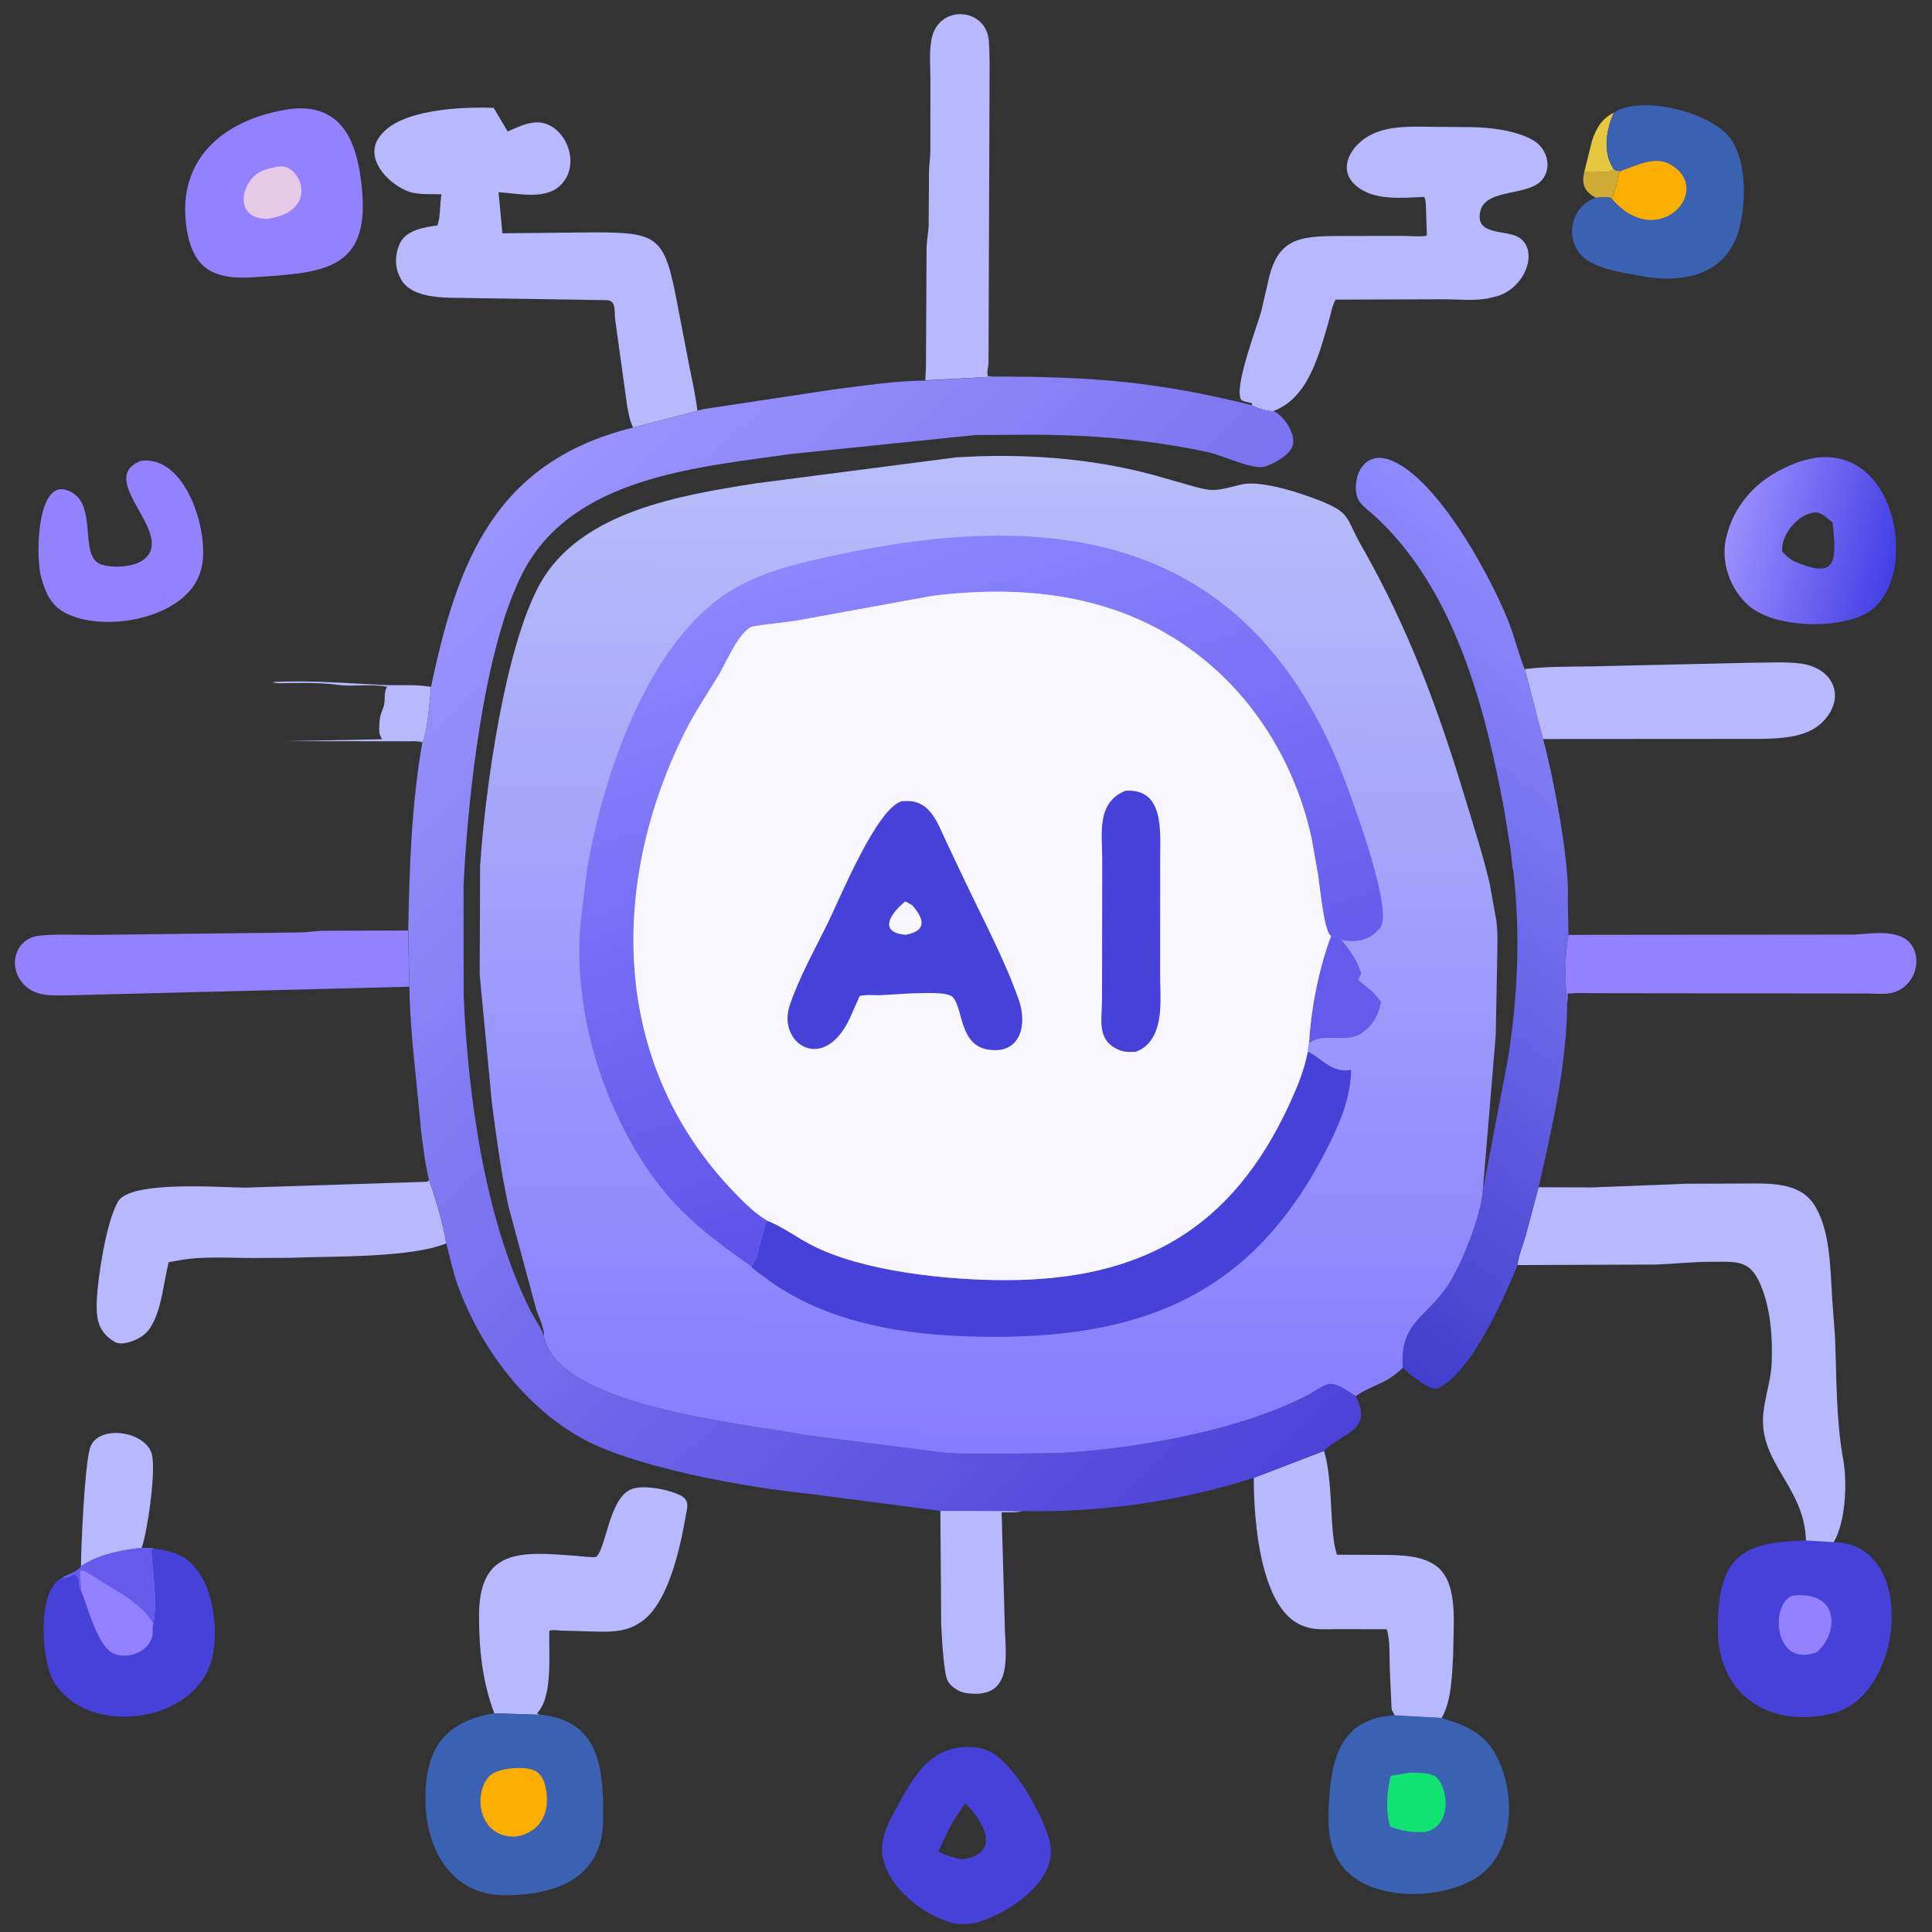<?xml version="1.0" encoding="utf-8" ?>
<svg xmlns="http://www.w3.org/2000/svg" xmlns:xlink="http://www.w3.org/1999/xlink" width="512" height="512">
	<rect width="100%" height="100%" fill="#333333" stroke="none"/>
	<path fill="#D0AC36" d="M427.594 44.762C428.295 45.385 428.625 45.258 429.541 45.302L428.825 46.16C428.767 47.908 427.996 51.146 427.019 52.486C425.834 52.053 424.186 52.34 422.934 52.412C420.032 50.88 419.079 49.006 419.825 45.68L420.456 45.552C422.486 45.106 426.25 46.295 427.594 44.762Z"/>
	<path fill="#E6C840" d="M427.725 29.82C425.614 34.362 424.695 40.35 427.594 44.762C426.25 46.295 422.486 45.106 420.456 45.552L419.825 45.68L421.909 37.288C423.001 33.961 424.516 31.438 427.725 29.82Z"/>
	<path fill="#B8B8FF" d="M72.155 180.764C81.81 180.184 91.796 181.069 101.44 181.525C105.642 181.723 110.086 181.28 114.215 182.031C114.01 184.67 113.197 194.928 111.936 196.711C110.702 196.317 109.267 196.452 108 196.453L75.412 196.412L101.25 195.904L100.717 194.845C100.331 194.036 100.547 191.049 100.715 190.115L100.806 189.75C101.033 188.66 101.627 187.683 101.823 186.624C102.093 185.168 101.685 183.204 102.607 181.989L101.875 181.89C97.804 181.215 93.41 182.04 89.34 181.48C86.693 181.116 83.676 181.001 81.002 180.998L75.303 181.034C74.42 181.038 73.409 181.154 72.562 180.898L72.155 180.764Z"/>
	<path fill="#B8B8FF" d="M21.47 415.144C21.443 410.022 22.447 388.385 23.843 383.767C25.694 377.646 37.574 378.983 40.025 384.699C41.708 388.625 38.949 406.438 37.538 410.233C32.625 410.663 25.578 412.063 21.47 415.144Z"/>
	<path fill="#B8B8FF" d="M249.205 400.073L271.048 400.487C269.313 400.929 267.23 400.755 265.44 400.778L266.249 429.82C266.315 438.029 269.019 450.254 256.5 448.745L255.789 448.647C254.152 448.313 252.14 447.091 251.285 445.664L251.125 445.383C250.102 443.615 249.55 433.35 249.426 430.404L249.205 400.073Z"/>
	<path fill="#9381FF" d="M37.329 122.14C49.461 120.504 55.58 141.455 53.423 150.354L53.171 151.342C49.49 164.068 27.215 167.959 16.98 162.251C13.437 160.275 12.013 156.938 10.977 153.228C9.47 148.913 9.459 127.64 17.368 129.806C26.817 132.393 20.171 147.905 27.187 149.695L27.5 149.771C30.748 150.579 36.032 150.224 38.521 147.937C46.131 140.94 25.197 126.923 37.329 122.14Z"/>
	<path fill="#9381FF" d="M415.637 247.751L491 247.669C494.925 247.589 499.185 246.658 503 247.942L503.464 248.093C509.929 250.412 509.082 260.514 502.071 262.926C499.986 263.643 497.206 263.309 495.006 263.292L423.901 263.217C421.109 263.22 418.233 263.082 415.455 263.304C415.43 264.339 415.446 265.383 415.284 266.407C414.786 260.716 414.548 253.773 415.637 247.751Z"/>
	<path fill="#B8B8FF" d="M404.071 177.318C409.778 176.601 415.464 176.701 421.188 176.609L465.279 175.611C469.02 175.608 472.944 175.382 476.657 175.772C485.714 176.724 489.389 184.548 483.251 191.079C479.135 195.46 472.174 195.708 466.554 195.814L408.907 195.853L404.071 177.318Z"/>
	<path fill="#4641D8" d="M254.437 463.099C257.146 462.893 260.118 462.891 262.545 464.283C269.139 468.064 276.163 480.553 278.13 487.767C281.029 498.401 266.649 507.61 258.058 509.694C256.246 509.947 254.18 510.076 252.396 509.587L252.125 509.509C244.28 507.386 234.958 499.816 233.826 491.5C233.196 486.875 236.013 481.835 238.201 477.936C242.021 471.128 245.887 464.084 254.437 463.099ZM255.809 477.941C252.811 481.811 250.557 486.257 248.696 490.769C250.73 491.673 252.631 492.286 254.807 492.743C265.372 491.449 260.986 482.889 255.809 477.941Z"/>
	<path fill="#B8B8FF" d="M245.225 100.781C245.252 99.417 245.396 97.79 245.395 96.322L245.548 65.625C245.611 63.642 246.021 61.703 246.102 59.75L246.191 45.444C246.22 43.618 246.517 41.819 246.553 40L246.574 21.108C246.574 17.501 246.112 12.967 247.085 9.497C249.437 1.109 261.401 2.221 262.049 10.819C262.336 14.624 262.231 18.475 262.235 22.288L261.966 96.29C261.902 97.224 261.413 98.899 261.836 99.688L263.757 99.795L245.225 100.781Z"/>
	<path fill="#3A61B2" d="M427.725 29.82C435.175 25.016 454.257 29.834 458.964 37.25C462.825 43.333 462.687 53.179 461.08 59.992C457.986 73.11 445.823 75.372 434 72.993C429.264 72.04 421.568 71.138 418.477 66.957C414.684 61.828 416.937 54.331 422.934 52.412C424.186 52.34 425.834 52.053 427.019 52.486C427.996 51.146 428.767 47.908 428.825 46.16L429.541 45.302C428.625 45.258 428.295 45.385 427.594 44.762C424.695 40.35 425.614 34.362 427.725 29.82Z"/>
	<path fill="#FAAE01" d="M429.541 45.302C433.223 44.07 438.287 41.401 442.125 43.32C454.913 49.716 439.522 67.358 427.019 52.486C427.996 51.146 428.767 47.908 428.825 46.16L429.541 45.302Z"/>
	<defs>
		<linearGradient id="gradient_0" gradientUnits="userSpaceOnUse" x1="502.556" y1="148.204" x2="458.386" y2="137.939">
			<stop offset="0" stop-color="#423FE5"/>
			<stop offset="1" stop-color="#9D8FFF"/>
		</linearGradient>
	</defs>
	<path fill="url(#gradient_0)" d="M472.242 124.343C501.414 109.257 510.234 152.019 495.437 162.017C488.246 166.875 470.49 166.639 463.433 160.516C458.366 156.058 455.77 148.509 457.605 141.926L458.254 139.75C460.574 132.962 465.831 127.447 472.242 124.343ZM475.236 148.66C486.45 153.481 486.86 149.529 485.656 138.494C484.472 137.511 482.647 135.684 481 135.796C476.571 136.098 471.9 141.73 472.296 146.125C473.183 147.212 474.083 147.887 475.236 148.66Z"/>
	<path fill="#9381FF" d="M108.492 261.494L17.69 263.783C13.659 263.794 9.734 264.147 6.55 261.125C1.907 256.716 3.637 248.621 10.566 247.942C15.1 247.498 19.856 247.759 24.42 247.757L79.255 247.113C81.445 247.084 83.581 246.721 85.75 246.662L108.152 246.591L108.492 261.494Z"/>
	<path fill="#B8B8FF" d="M130.995 454.041C127.829 445.556 126.978 437.45 126.944 428.365C126.875 410.057 138.326 411.225 152.751 412.317C153.509 412.375 157.541 412.876 157.949 412.578C160.648 410.604 161.381 396.677 167.538 394.573C170.795 393.46 177.41 394.745 180.411 396.341C182.89 397.659 182.1 399.654 181.701 401.905C180.275 409.937 177.091 425.685 169.25 430.239L168.849 430.479C165.206 432.635 161.064 432.48 156.985 432.361L148.929 432.141C147.964 432.113 146.444 431.844 145.582 432.158C145.369 437.808 146.56 448.933 142.705 453.585C142.465 453.875 142.555 453.756 142.375 454.171L143.201 454.466L130.995 454.041Z"/>
	<path fill="#4641D8" d="M37.538 410.233C38.45 410.26 39.827 410.113 40.667 410.398C46.058 410.975 50.018 412.369 53.047 417.25L53.294 417.643C56.708 423.213 57.76 432.739 56.307 439L56.225 439.366C52.189 456.65 23.48 460.7 14.265 445.718C10.966 440.354 9.709 421.739 16.128 418.332L16.498 418.166C18.053 417.063 20.369 416.726 21.47 415.144C25.578 412.063 32.625 410.663 37.538 410.233Z"/>
	<path fill="#9381FF" d="M37.538 410.233C38.45 410.26 39.827 410.113 40.667 410.398L40.125 410.797C40.398 417.062 41.838 424.026 40.617 430.181C40.279 431.4 40.676 432.82 40.242 434.102C38.969 437.861 33.826 439.749 30.25 438.264C25.763 436.401 23.276 425.65 21.463 421.556C20.403 419.871 21.597 418.364 19.773 417.132C18.751 417.656 17.92 418.099 16.742 418.16L16.498 418.166C18.053 417.063 20.369 416.726 21.47 415.144C25.578 412.063 32.625 410.663 37.538 410.233Z"/>
	<path fill="#645BED" d="M37.538 410.233C38.45 410.26 39.827 410.113 40.667 410.398L40.125 410.797C40.398 417.062 41.838 424.026 40.617 430.181L38.975 427.87C35.63 424.005 30.29 421.29 26.016 418.524C19.386 414.231 21.585 416.365 21.463 421.556C20.403 419.871 21.597 418.364 19.773 417.132C18.751 417.656 17.92 418.099 16.742 418.16L16.498 418.166C18.053 417.063 20.369 416.726 21.47 415.144C25.578 412.063 32.625 410.663 37.538 410.233Z"/>
	<path fill="#9381FF" d="M77.185 28.851L77.443 28.819C91.35 27.491 94.946 38.653 95.984 50.705C97.778 71.522 85.497 72.263 68.312 73.398C57.008 74.341 51.013 71.758 49.385 60.018C46.835 41.631 59.953 31.247 77.185 28.851Z"/>
	<path fill="#E6C8E7" d="M74.184 44.087C79.7 43.542 84.913 56 70.898 57.989C64.015 58.116 63.148 52.215 66.354 47.79C68.223 45.209 71.22 44.532 74.184 44.087Z"/>
	<path fill="#B8B8FF" d="M332.262 391.645L350.883 384.511L350.965 384.785C353.391 393.121 352.254 406.265 354.314 412.018L367.166 412.071C381.163 412.078 385.291 415.912 385.281 429.875L385.1 438.602C384.765 443.825 384.743 450.72 382.027 455.305L369.653 454.692L369.367 454.091C368.981 453.47 368.767 453.145 368.758 452.372L368.298 442.014C368.176 438.875 368.458 434.738 367.491 431.762L354.225 431.743C351.564 431.743 348.65 432.023 346.101 431.144L345.75 431.019C333.818 427.212 332.254 402.367 332.262 391.645Z"/>
	<path fill="#4641D8" d="M478.594 408.226L485.957 408.695C508.345 408.908 504.814 450.164 484.947 454.242L484.5 454.331C468.662 457.765 455.35 449.042 455.246 432.028C455.126 412.234 461.691 408.689 478.594 408.226Z"/>
	<path fill="#9381FF" d="M475.266 422.823C488.542 421.619 486.628 434.025 481.342 437.898L480.929 438.035C469.973 441.79 468.973 424.571 475.266 422.823Z"/>
	<path fill="#3A61B2" d="M369.653 454.56L382.027 455.259L383.04 455.599C388.661 457.25 393.487 459.608 396.385 464.96C402.025 475.377 401.615 492.271 389.948 498.384L389.57 498.579C379.753 503.738 360.517 503.812 354.375 492.556C351.879 487.982 351.925 483.108 352.168 478.044C352.775 465.393 355.657 455.331 369.653 454.56Z"/>
	<path fill="#11E372" d="M373.228 469.849C374.93 469.651 378.601 469.793 380.113 470.617C383.404 472.411 385.662 483.778 377.595 485.507C374.274 485.599 371.556 485.319 368.437 484.087C367.083 479.829 367.598 474.905 368.53 470.597L373.228 469.849Z"/>
	<path fill="#3A61B2" d="M130.995 454.041L143.201 454.41C158.857 456.005 159.978 468.399 159.846 482.307C159.702 497.583 147.546 502.276 133.842 502.258C119.504 502.239 112.791 490.034 112.743 476.716C112.697 463.927 117.401 456.257 130.995 454.041Z"/>
	<path fill="#FAAE01" d="M135.908 468.587C140.578 468.348 143.646 468.766 144.643 473.863C145.892 480.252 143.353 485.557 136.81 486.712C127.133 487.145 125.312 476.16 129.304 471.125C130.792 469.249 133.667 468.849 135.908 468.587Z"/>
	<path fill="#B8B8FF" d="M113.667 312.635C115.378 317.455 117.504 324.421 118.238 329.519C108.6 333.433 87.822 332.851 77.322 333.326L66.938 333.385C60.631 333.386 53.635 332.855 47.442 334.006L44.713 334.478C43.391 339.625 42.995 345.723 40.619 350.461L40.471 350.75C39.833 352.032 38.845 353.309 37.633 354.107L37.375 354.27C35.686 355.354 32.221 356.727 30.356 355.596L30.125 355.443C25.725 352.744 25.421 348.882 25.668 344.168C25.991 338.032 28.151 324.234 31.063 318.818L31.238 318.5C34.379 312.669 59.222 314.753 64.994 314.738L113.375 313.169L113.667 312.635Z"/>
	<path fill="#B8B8FF" d="M331.717 107.368L331.87 106.875C331.284 106.724 329.175 106.373 328.897 105.903C326.926 102.57 333.229 86.347 334.271 82.393L335.94 75.175C338.531 62.276 344.903 62.555 357.555 62.526L372.369 62.523C373.365 62.523 377.493 62.857 378.136 62.361L377.923 56.067C377.872 54.78 377.93 53.397 377.469 52.18C371.616 52.413 363.862 53.327 359.125 49.009C355.511 45.716 356.727 41.282 359.936 38.141C365.113 33.072 372.767 33.55 379.431 33.604L390.19 33.694C395.036 33.773 401.562 34.594 405.829 36.916L406.125 37.073C409.588 38.949 411.336 43.513 409.125 47.047C405.775 52.401 393.66 49.528 392.264 56.125C390.891 62.617 399.346 60.763 402.659 63.011C407.818 66.511 404.248 76.199 396.875 78.454L394.807 78.969C391.133 79.838 386.326 79.311 382.554 79.311L353.949 79.403C352.901 81.275 352.587 83.689 351.967 85.761C349.41 94.304 346.668 105.472 337.483 108.921C336.238 109.162 332.835 108.062 331.717 107.368Z"/>
	<path fill="#B8B8FF" d="M407.74 314.631L421.966 314.681L447.134 313.698L461.482 313.651C468.33 313.657 477.236 312.901 481.144 319.875L481.301 320.149C485.058 326.811 485.042 336.365 485.525 343.75L486.315 354.587C486.729 365.303 486.545 376.084 488.457 386.686C489.601 393.026 489.105 403.321 485.957 408.705L478.594 408.257C478.273 395.333 468.249 388.989 467.275 378.22C466.755 372.47 469.276 366.979 469.51 361.241C469.765 354.97 469.335 348.139 467.229 342.195C464.256 333.804 461.098 334.375 453.64 334.389C448.249 334.399 443.942 334.915 438.875 335.119L402.146 335.263C402.419 332.758 403.551 330.07 404.274 327.625L407.74 314.631Z"/>
	<path fill="#B8B8FF" d="M167.804 113.303C166.851 111.474 166.533 109.337 166.164 107.327L163.029 84.695C162.733 82.639 163.424 79.644 160.825 79.546L124.635 78.991C119.166 78.785 109.016 79.712 106.05 73.587L105.788 73.031C104.666 70.641 104.712 67.799 105.622 65.347L105.755 65C107.266 61 112.226 60.245 115.938 59.739C116.799 57.147 116.509 54.391 116.956 51.743L117.002 51.484C114.307 51.384 110.592 51.689 108.101 50.697L107.75 50.55C102.668 48.455 96.415 41.883 100.581 36.245L100.769 36C106.083 28.851 122.656 28.284 130.822 28.583L134.538 34.844C137.042 33.793 139.672 32.385 142.468 32.43C149.83 32.546 154.598 43.907 148.122 49.465C144.066 52.947 137.078 51.221 132.121 50.944L133.136 61.83L156.745 61.58C174.772 61.569 176.101 62.483 179.624 81.173L182.558 96.479C183.392 100.612 184.327 104.677 184.824 108.87L167.804 113.303Z"/>
	<defs>
		<linearGradient id="gradient_1" gradientUnits="userSpaceOnUse" x1="315.945" y1="321.901" x2="430.095" y2="166.577">
			<stop offset="0" stop-color="#413ECD"/>
			<stop offset="1" stop-color="#8E8BFF"/>
		</linearGradient>
	</defs>
	<path fill="url(#gradient_1)" d="M401.043 230.75C400.609 228.961 400.545 226.962 400.302 225.123L398.677 214.916C393.619 187.455 385.428 155.966 364.159 136.596C362.809 135.367 360.776 133.999 359.954 132.371C357.943 128.39 360.452 118.54 368.93 122.115C381.555 127.439 395.915 154.261 400.286 166.087C401.622 169.701 402.528 173.539 403.975 177.088L404.071 177.318L408.907 195.74C411.453 204.984 416.031 228.324 415.476 238.25L415.677 247.751C414.548 253.773 414.786 260.716 415.326 266.859C415.002 283.097 411.312 298.876 407.74 314.631L404.274 327.625C403.551 330.07 402.419 332.758 402.146 335.283C398.931 343.307 389.747 364.15 381.098 367.861C378.877 368.814 373.046 363.785 371.765 362.46C370.907 350.773 377.444 349.53 383.303 341.216C387.13 335.784 392.714 321.901 393.018 314.817C393.434 313.608 393.553 312.235 393.813 310.981L399.549 281C402.229 264.397 402.962 247.505 401.043 230.75Z"/>
	<defs>
		<linearGradient id="gradient_2" gradientUnits="userSpaceOnUse" x1="367.881" y1="369.444" x2="133.429" y2="133.279">
			<stop offset="0" stop-color="#4B42D9"/>
			<stop offset="1" stop-color="#9C94FF"/>
		</linearGradient>
	</defs>
	<path fill="url(#gradient_2)" d="M263.757 99.795C290.078 99.814 306.705 101.184 331.717 107.368C332.835 108.062 336.238 109.162 337.483 108.921C340.241 110.047 343.753 115.356 342.459 118.427C341.458 120.802 337.679 122.825 335.326 123.61C332.088 124.689 324.209 120.697 320.047 119.808C304.579 116.506 289.205 115.218 273.437 115.214L258.5 115.289L209.764 120.296C184.602 123.861 152.078 126.465 138.849 151.194C128.291 170.93 123.989 211.036 122.846 234.552L122.873 263.855C124.033 290.744 128.546 323.437 140.625 347.419C141.717 349.586 143.383 351.771 144.134 354.056C144.219 354.787 144.378 355.193 144.674 355.875L144.824 356.265C151.488 372.968 197.418 377.324 212.154 380.084L212.185 380.157L250.263 384.979C255.338 385.366 260.466 385.27 265.553 385.273L280.993 385.065C300.838 383.918 326.609 379.455 344.874 370.588C352.742 366.768 351.099 364.545 359.311 370.013C364.002 379.257 355.621 379.67 350.883 384.511L332.257 391.645C312.86 397.895 291.326 400.9 271.048 400.457L249.159 400.405L214.521 395.879C197.618 394.202 168.715 388.947 154.859 381.518C139.117 373.078 127.305 357.109 121.237 340.42C119.953 336.887 119.302 333.126 118.238 329.519C117.504 324.421 115.378 317.455 113.667 312.567C112.663 308.497 112.162 304.141 111.634 299.986L109.351 276.736C108.935 271.653 108.528 266.591 108.5 261.494L108.193 246.476C108.481 229.974 109.066 212.999 111.936 196.711C113.197 194.928 114.01 184.67 114.215 182.069C121.227 148.75 131.205 122.35 167.804 113.303L184.824 108.87C185.718 108.47 187.027 108.378 188 108.184L220.625 103.256C228.346 102.28 237.51 100.869 245.225 100.863L263.757 99.795Z"/>
	<defs>
		<linearGradient id="gradient_3" gradientUnits="userSpaceOnUse" x1="261.037" y1="384.761" x2="262.425" y2="121.423">
			<stop offset="0" stop-color="#867BFF"/>
			<stop offset="1" stop-color="#B7BEF8"/>
		</linearGradient>
	</defs>
	<path fill="url(#gradient_3)" d="M144.134 354.056C144.414 352.2 142.606 348.717 142.054 346.806L134.759 319.75C132.747 310.47 131.513 301.209 130.308 291.801L127.123 258.326L127.231 229.554C128.551 209.256 133.795 171.547 143.049 154.809C153.772 135.415 180.713 131.19 200.484 128.068L253.226 121.223C270.504 120.091 288.58 121.296 305.285 125.767L314.25 128.309C321.468 130.433 321.648 130.235 328.846 128.421C334.184 127.075 345.376 130.878 350.165 132.826C358.075 136.043 356.602 137.29 360.754 144.57C373.441 166.815 381.228 188.12 388.611 212.603C390.787 219.817 393.125 226.943 394.811 234.299L396.297 242.566C397.129 246.562 396.76 251.032 396.756 255.097L396.382 274.375L393.018 314.817C392.714 321.901 387.13 335.784 383.303 341.216C377.444 349.53 370.907 350.773 371.765 362.46L370.636 363.501C367.089 366.73 362.497 367.535 359.311 370.013C351.099 364.545 352.742 366.768 344.874 370.588C326.609 379.455 300.838 383.918 280.993 385.065L265.553 385.273C260.466 385.27 255.338 385.366 250.263 384.979L212.185 380.157L212.154 380.084C197.418 377.324 151.488 372.968 144.824 356.265L144.674 355.875C144.378 355.193 144.219 354.787 144.134 354.056Z"/>
	<path fill="#645BED" d="M352.748 248.036C353.636 248.171 354.692 248.34 355.343 249.01C357.522 251.292 359.908 254.951 360.727 258L359.943 259.625C362.304 261.915 363.129 261.755 365.998 265.488C365.397 268.948 363.893 271.591 361.013 273.7C356.924 276.694 350.821 273.487 347.122 276.345L346.934 276.184C347.429 267.131 349.556 256.606 352.748 248.036Z"/>
	<path fill="#4641D8" d="M346.558 278.734L346.842 278.839C350.051 280.253 352.902 284.536 358.067 283.535C357.892 290.774 355.355 296.964 352.153 303.419C332.976 342.085 304.355 354.258 263.8 354.276C242.67 354.286 219.823 351.562 202.479 338.375C201.478 337.614 199.768 336.563 199.043 335.56L199.26 335.264C199.764 334.626 200.116 334.169 200.382 333.374L202.749 324.749C202.846 324.239 203.052 323.93 203.331 323.493C207.562 325.198 210.942 327.805 214.925 329.878C228.677 337.038 251.248 339.24 266.328 339.247C302.477 339.263 326.481 325.747 341.731 292.534C343.776 288.08 345.652 283.571 346.558 278.734Z"/>
	<defs>
		<linearGradient id="gradient_4" gradientUnits="userSpaceOnUse" x1="278.792" y1="308.231" x2="224.727" y2="145.046">
			<stop offset="0" stop-color="#5D52E9"/>
			<stop offset="1" stop-color="#8C86FF"/>
		</linearGradient>
	</defs>
	<path fill="url(#gradient_4)" d="M199.043 335.56C190.133 329.333 181.817 323.143 175.037 314.507C159.994 295.347 151.088 266.899 154.103 242.371L155.606 230.153C159.857 205.551 171.553 170.424 193.375 156.727C200.63 152.173 208.754 149.997 217.004 148.1C276.321 134.462 327.636 140.103 353.846 200.415C356.608 206.772 369.42 240.601 365.897 245.646L365.723 245.875C363.399 249.062 359.367 250.007 355.562 249.066L355.343 249.01C354.692 248.34 353.636 248.171 352.748 248.036L352.496 247.854C350.853 246.287 349.736 234.651 349.344 232.086L347.595 222.187C341.67 194.928 323.312 171.704 296.598 162.074C280.67 156.333 263.791 155.876 247.171 157.886L212.618 164.189C208.44 164.992 204.19 165.228 200 165.93L199.681 165.981C196.151 166.65 192.414 175.617 190.738 178.432C187.714 183.511 184.401 188.255 181.727 193.566C161.434 233.877 161.6 281.693 194.449 315.834C196.984 318.469 199.652 321.179 202.756 323.138L203.331 323.493C203.052 323.93 202.846 324.239 202.749 324.749L200.382 333.374C200.116 334.169 199.764 334.626 199.26 335.264L199.043 335.56Z"/>
	<path fill="#F8F7FF" d="M203.331 323.493L202.756 323.138C199.652 321.179 196.984 318.469 194.449 315.834C161.6 281.693 161.434 233.877 181.727 193.566C184.401 188.255 187.714 183.511 190.738 178.432C192.414 175.617 196.151 166.65 199.681 165.981L200 165.93C204.19 165.228 208.44 164.992 212.618 164.189L247.171 157.886C263.791 155.876 280.67 156.333 296.598 162.074C323.312 171.704 341.67 194.928 347.595 222.187L349.344 232.086C349.736 234.651 350.853 246.287 352.496 247.854L352.748 248.036C349.556 256.606 347.429 267.131 346.934 276.184C346.661 277.022 346.626 277.861 346.558 278.734C345.652 283.571 343.776 288.08 341.731 292.534C326.481 325.747 302.477 339.263 266.328 339.247C251.248 339.24 228.677 337.038 214.925 329.878C210.942 327.805 207.562 325.198 203.331 323.493Z"/>
	<path fill="#4641D8" d="M298.296 209.552C308.598 208.922 307.437 220.325 307.459 227.283L307.443 258.328C307.426 263.041 308.058 268.672 306.334 273.162L305.931 274.125C304.801 276.368 303.33 277.922 300.924 278.747C299.606 278.765 298.205 278.875 296.953 278.4L296.625 278.266C290.516 275.819 292.022 270.217 292.048 265.004L292.109 227.969C292.122 221.164 290.42 212.655 298.296 209.552Z"/>
	<path fill="#4641D8" d="M239.078 212.312L240.75 212.288C246.687 212.473 248.53 218.324 250.707 222.915L255.864 233.81C260.717 244.02 266.224 254.294 269.989 264.964C272.298 271.506 270.494 279.264 262.226 278.213C254.051 277.174 255.371 267.186 252.454 264.231C250.921 262.678 243.925 263.273 241.523 263.255L233.25 263.739C231.583 263.787 229.395 263.513 227.814 263.967L225.253 269.75C218.249 284.857 205.924 276.419 209.263 266.5C211.769 259.055 215.876 251.73 219.346 244.682C222.541 238.193 232.394 213.944 239.078 212.312Z"/>
	<path fill="#F8F7FF" d="M239.931 238.875L241.708 239.875C245.275 243.809 245.381 246.816 239.961 247.726C232.444 247.076 236.249 241.784 239.931 238.875Z"/>
</svg>
